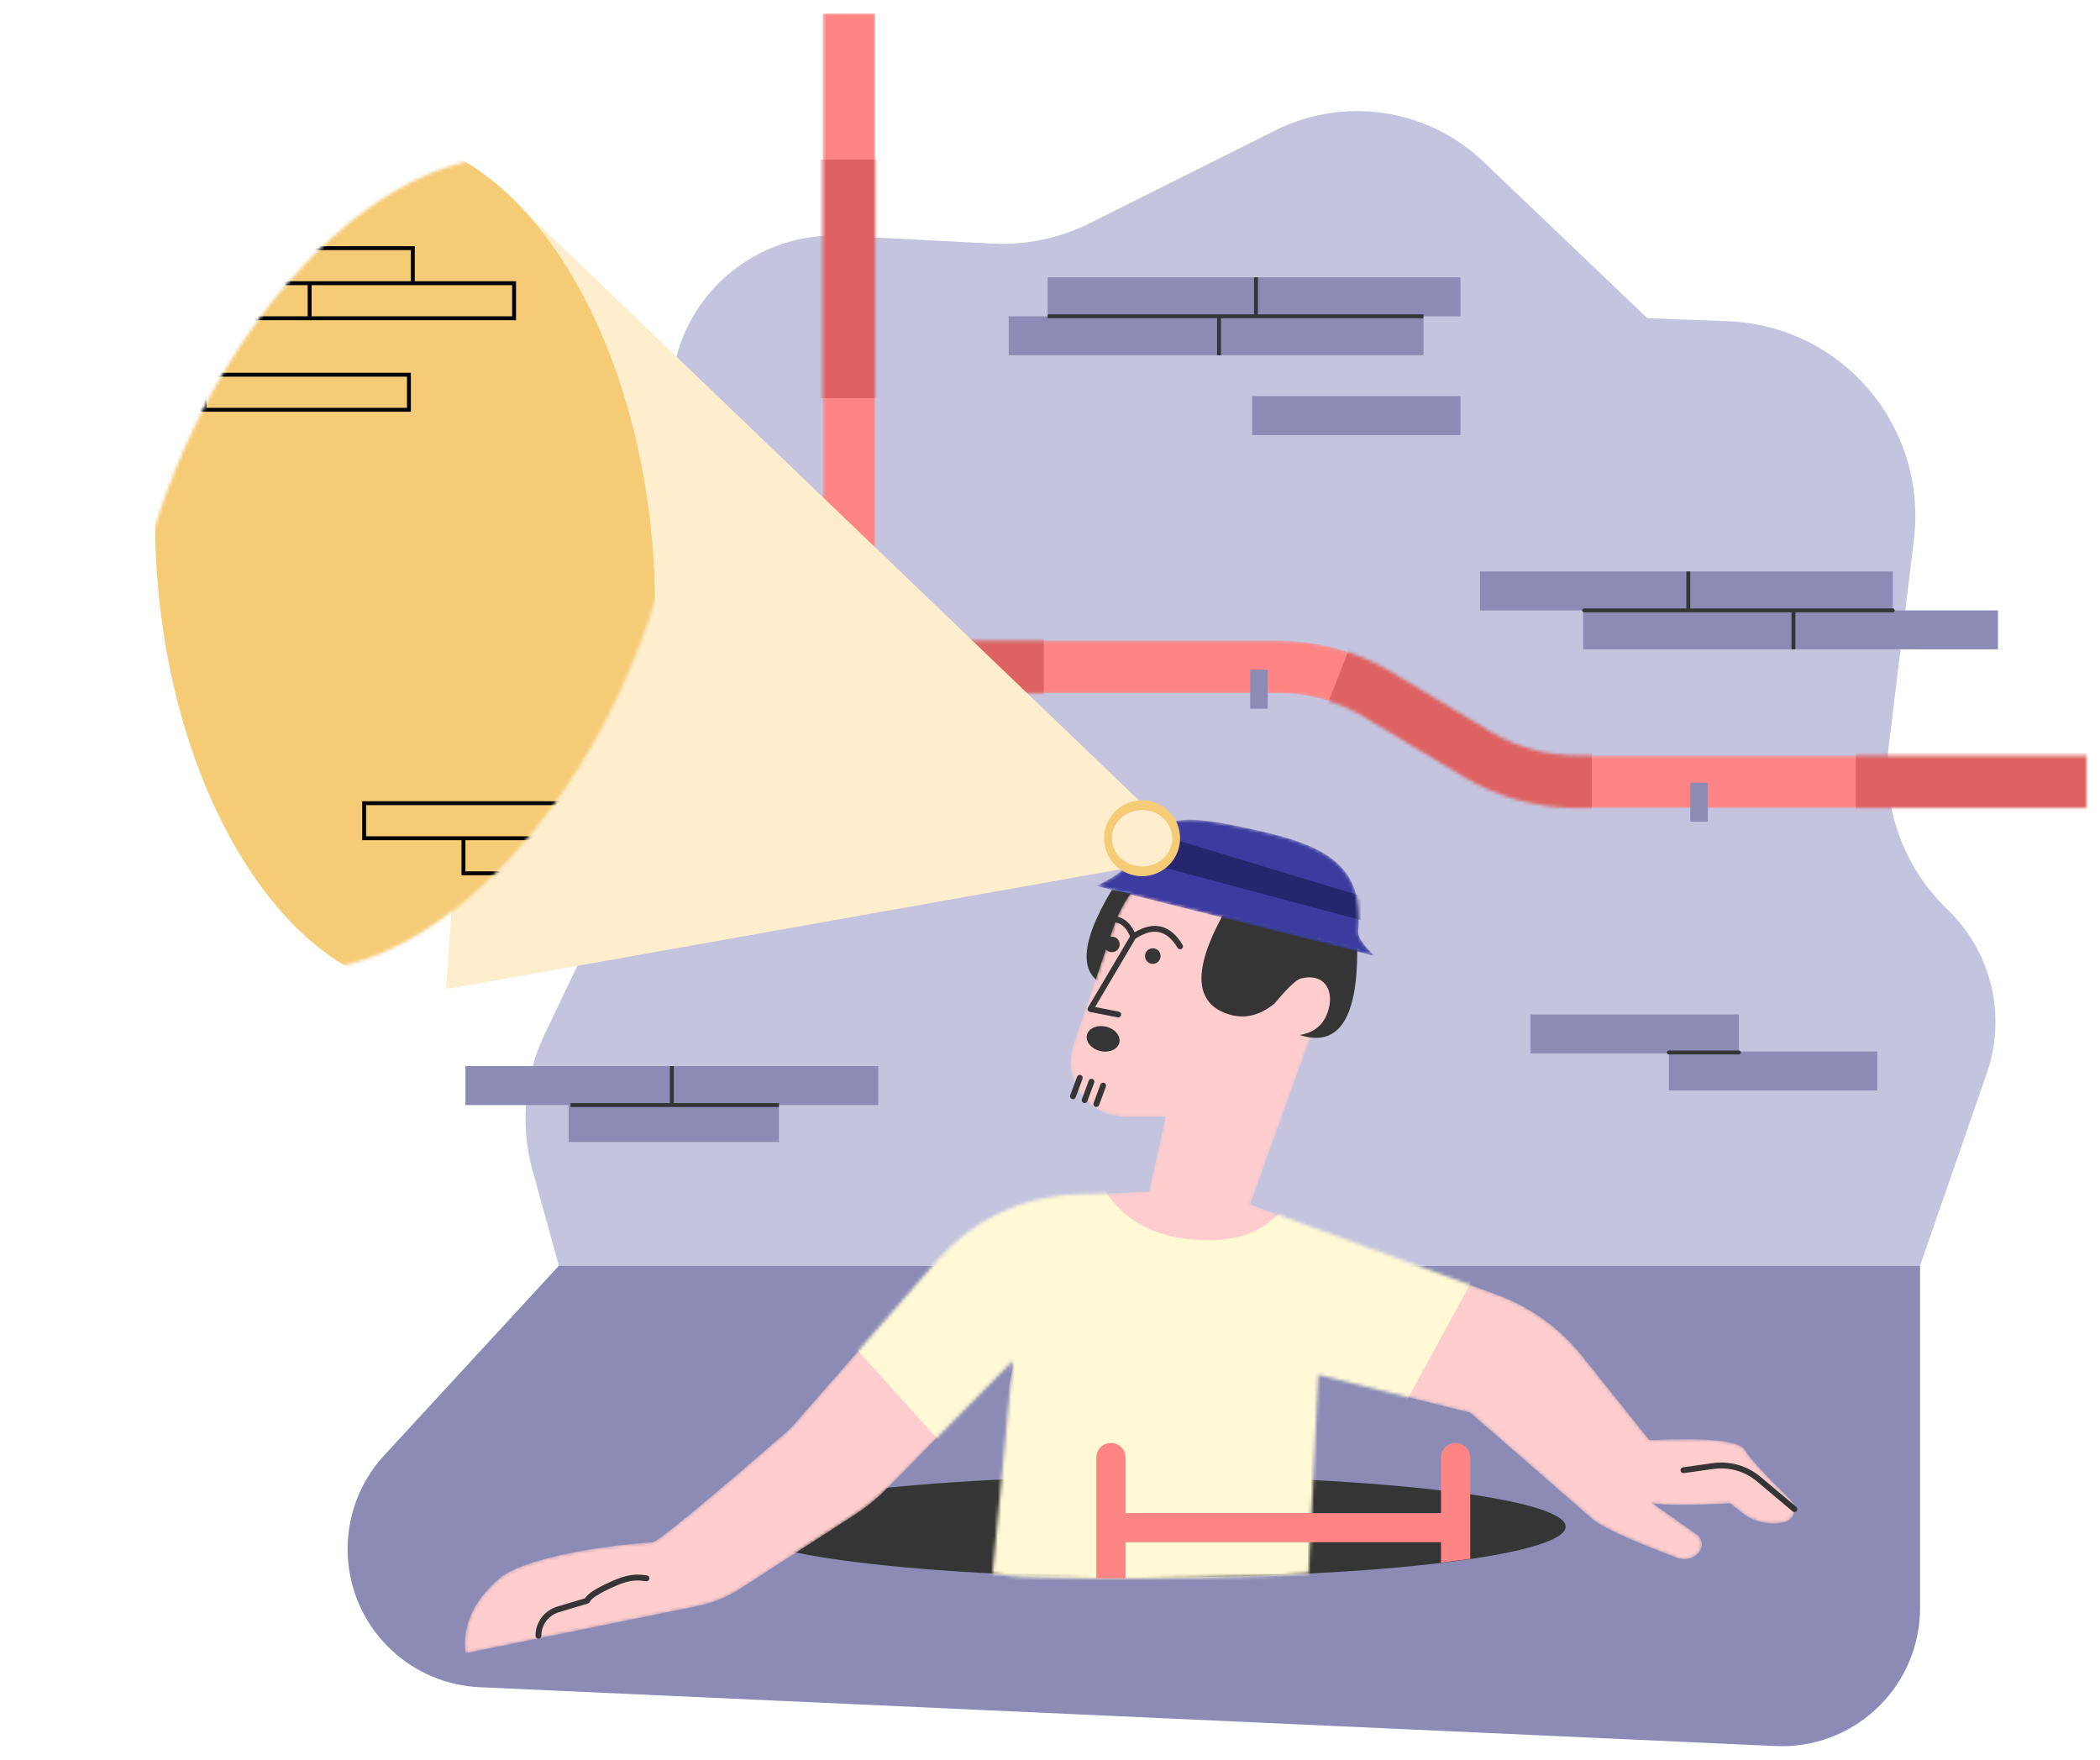 <svg width="624" height="523" viewBox="0 0 624 523" fill="none" xmlns="http://www.w3.org/2000/svg">
<g filter="url(#filter0_d_6_537)">
<path fill-rule="evenodd" clip-rule="evenodd" d="M570.527 372.058L590.381 314.834C596.273 297.85 591.804 278.992 578.917 266.458L578.358 265.914C565.403 253.314 559.079 235.385 561.262 217.446L568.708 156.243C572.568 124.52 549.981 95.675 518.258 91.815C516.641 91.619 515.017 91.49 513.389 91.43L489.519 90.555L440.809 44.059C424.21 28.215 399.453 24.492 378.929 34.754L323.771 62.333C314.839 66.799 304.903 68.877 294.93 68.366L250.159 66.07C226.273 64.845 205.089 81.288 200.35 104.732L192.845 141.86C192.352 144.301 192.017 146.771 191.842 149.255L184.804 249.09C184.466 253.875 183.23 258.554 181.161 262.882L161.806 303.35C155.785 315.94 154.517 330.283 158.236 343.734L166.066 372.058H570.527Z" fill="#C4C4DE"/>
<path fill-rule="evenodd" clip-rule="evenodd" d="M166.066 372.058L114.157 428.405C98.784 445.093 99.849 471.083 116.536 486.456C123.65 493.009 132.847 496.843 142.508 497.281L527.581 514.765C550.247 515.794 569.456 498.254 570.485 475.588C570.513 474.967 570.527 474.346 570.527 473.725V372.058H166.066Z" fill="#8B8BB5"/>
<mask id="mask0_6_537" style="mask-type:alpha" maskUnits="userSpaceOnUse" x="244" y="0" width="376" height="237">
<path d="M260.093 186.318V0H244.47V194.13C244.47 198.444 247.968 201.941 252.282 201.941H379.708C388.805 201.941 397.73 204.421 405.523 209.113L434.688 226.671C444.914 232.827 456.625 236.08 468.561 236.08H620V220.457H468.561C459.464 220.457 450.539 217.978 442.746 213.286L413.581 195.728C403.355 189.571 391.644 186.318 379.708 186.318H260.093Z" fill="white"/>
</mask>
<g mask="url(#mask0_6_537)">
<path d="M260.093 186.318V0H244.47V194.13C244.47 198.444 247.968 201.941 252.282 201.941H379.708C388.805 201.941 397.73 204.421 405.523 209.113L434.688 226.671C444.914 232.827 456.625 236.08 468.561 236.08H620V220.457H468.561C459.464 220.457 450.539 217.978 442.746 213.286L413.581 195.728C403.355 189.571 391.644 186.318 379.708 186.318H260.093Z" fill="#FF8484"/>
<path fill-rule="evenodd" clip-rule="evenodd" d="M551.433 215.828H634.755V244.181H551.433V215.828ZM226.822 181.689H310.145V210.042H226.822V181.689ZM239.841 114.279V43.397H274.848L268.194 114.279H239.841ZM405.908 175.903L473.029 207.728V236.08C471.102 243.444 463.194 246.53 449.305 245.338C435.416 244.147 414.103 238.553 385.366 228.558L405.908 175.903Z" fill="#DE6262"/>
</g>
<path fill-rule="evenodd" clip-rule="evenodd" d="M341.391 236.659L149.286 52.366L132.506 289.893L337.63 253.439L341.391 236.659Z" fill="#FFEECD"/>
<mask id="mask1_6_537" style="mask-type:alpha" maskUnits="userSpaceOnUse" x="37" y="42" width="167" height="243">
<path d="M72.738 281.179C110.496 296.416 162.423 256.065 188.722 191.052C215.02 126.039 205.73 60.983 167.972 45.746C130.214 30.509 78.286 70.86 51.988 135.873C25.69 200.886 34.98 265.942 72.738 281.179Z" fill="white"/>
</mask>
<g mask="url(#mask1_6_537)">
<path d="M131.37 289.966C171.93 286.401 199.879 226.873 193.795 157.007C187.712 87.141 149.9 33.394 109.34 36.959C68.78 40.524 40.831 100.052 46.914 169.918C52.998 239.784 90.81 293.532 131.37 289.966Z" fill="#F5CB76"/>
<path d="M199.627 245.628V256.043H137.135V245.628H107.625V234.055H168.381H230.294V245.628H199.627ZM198.469 245.628H168.381H138.292V254.886H198.469V245.628ZM137.135 244.471H168.381V235.213H108.782V244.471H137.135ZM169.538 244.471H199.627H229.137V235.213H169.538V244.471ZM123.248 80.719H92.581V89.977H152.179V80.719H123.248ZM123.248 79.561H153.336V91.134H92.581H30.089V79.561H61.335V69.146H123.248V79.561ZM91.423 89.977V80.719H61.335H31.246V89.977H91.423ZM122.091 79.561V70.303H62.492V79.561H91.423H122.091ZM60.177 106.757H122.091V118.33H60.177H-0.579V106.757H60.177ZM60.177 117.172V107.914H0.579V117.172H60.177ZM61.335 117.172H120.933V107.914H61.335V117.172Z" fill="black"/>
</g>
<path fill-rule="evenodd" clip-rule="evenodd" d="M330.377 260.383C320.374 277.074 320.374 286.748 330.377 289.403C340.38 292.059 348.873 283.903 355.856 264.935L330.377 260.383Z" fill="#353535"/>
<path d="M342.259 464.638C410.167 464.638 465.217 457.903 465.217 449.594C465.217 441.285 410.167 434.55 342.259 434.55C274.35 434.55 219.3 441.285 219.3 449.594C219.3 457.903 274.35 464.638 342.259 464.638Z" fill="#353535"/>
<mask id="mask2_6_537" style="mask-type:alpha" maskUnits="userSpaceOnUse" x="138" y="245" width="396" height="243">
<path d="M490.904 442.526L504.189 451.914C504.282 451.979 504.372 452.049 504.458 452.123C505.986 453.433 506.163 455.733 504.853 457.261C503.283 459.092 500.736 459.747 498.477 458.901C483.445 453.266 474.77 449.199 472.45 446.701L436.864 415.744L391.731 404.461L388.838 463.481C385.17 463.803 382.374 463.995 380.448 464.06C363.089 464.638 349.01 464.851 339.783 464.994C330.528 465.137 319.652 464.994 303.887 464.509C302.419 464.464 299.427 464.14 294.913 463.539L300.977 400.261L263.694 438.113C260.724 441.129 257.432 443.81 253.876 446.107L220.019 467.988C216.139 470.495 211.824 472.254 207.297 473.175L138.292 487.205C137.281 478.98 140.657 471.554 148.418 464.928C155.191 459.144 177.753 455.224 193.84 454.223C195.378 454.127 208.631 443.228 233.6 421.524C234.479 420.759 235.306 419.935 236.073 419.057L278.695 370.257C288.98 358.482 303.669 351.476 319.292 350.893L341.391 350.07L346.331 327.77H334.297C325.349 327.77 318.096 320.516 318.096 311.568C318.096 309.788 318.389 308.02 318.964 306.335L330.959 271.192C336.236 255.731 350.764 245.338 367.101 245.338H375.194C388.93 245.338 400.066 256.474 400.066 270.211C400.066 273.088 399.567 275.943 398.592 278.649L371.479 353.831L444.819 380.674C454.755 384.311 463.504 390.603 470.114 398.865L490.098 423.845C507.457 423.074 516.908 424.038 518.451 426.738C519.732 428.981 524.272 433.95 532.072 441.646C533.62 443.174 533.636 445.667 532.109 447.216C531.578 447.753 530.905 448.127 530.168 448.292C525.69 449.297 520.998 448.204 517.425 445.323L514.111 442.65C502.232 443.298 494.71 443.298 491.545 442.65C491.33 442.607 491.117 442.565 490.904 442.526Z" fill="white"/>
</mask>
<g mask="url(#mask2_6_537)">
<path d="M490.904 442.526L504.189 451.914C504.282 451.979 504.372 452.049 504.458 452.123C505.986 453.433 506.163 455.733 504.853 457.261C503.283 459.092 500.736 459.747 498.477 458.901C483.445 453.266 474.77 449.199 472.45 446.701L436.864 415.744L391.731 404.461L388.838 463.481C385.17 463.803 382.374 463.995 380.448 464.06C363.089 464.638 349.01 464.851 339.783 464.994C330.528 465.137 319.652 464.994 303.887 464.509C302.419 464.464 299.427 464.14 294.913 463.539L300.977 400.261L263.694 438.113C260.724 441.129 257.432 443.81 253.876 446.107L220.019 467.988C216.139 470.495 211.824 472.254 207.297 473.175L138.292 487.205C137.281 478.98 140.657 471.554 148.418 464.928C155.191 459.144 177.753 455.224 193.84 454.223C195.378 454.127 208.631 443.228 233.6 421.524C234.479 420.759 235.306 419.935 236.073 419.057L278.695 370.257C288.98 358.482 303.669 351.476 319.292 350.893L341.391 350.07L346.331 327.77H334.297C325.349 327.77 318.096 320.516 318.096 311.568C318.096 309.788 318.389 308.02 318.964 306.335L330.959 271.192C336.236 255.731 350.764 245.338 367.101 245.338H375.194C388.93 245.338 400.066 256.474 400.066 270.211C400.066 273.088 399.567 275.943 398.592 278.649L371.479 353.831L444.819 380.674C454.755 384.311 463.504 390.603 470.114 398.865L490.098 423.845C507.457 423.074 516.908 424.038 518.451 426.738C519.732 428.981 524.272 433.95 532.072 441.646C533.62 443.174 533.636 445.667 532.109 447.216C531.578 447.753 530.905 448.127 530.168 448.292C525.69 449.297 520.998 448.204 517.425 445.323L514.111 442.65C502.232 443.298 494.71 443.298 491.545 442.65C491.33 442.607 491.117 442.565 490.904 442.526Z" fill="#FFCDCD"/>
<path fill-rule="evenodd" clip-rule="evenodd" d="M328.082 349.202C333.29 358.074 341.969 363.089 354.12 364.246C366.272 365.404 375.144 362.511 380.737 355.567L442.072 367.953L416.323 415.166L403.304 413.43L391.913 464.335L285.295 471.582L301.288 401.047L285.295 431L240.709 381.48C259.971 362.544 277.014 351.11 291.837 347.179C306.661 343.248 318.742 343.922 328.082 349.202Z" fill="#FFF9D6"/>
</g>
<path fill-rule="evenodd" clip-rule="evenodd" d="M391.553 275.071L403.302 277.883C403.405 297.846 398.163 306.52 387.575 303.904C382.281 302.596 379.284 299.375 378.583 294.243C374.134 297.875 369.503 298.869 364.691 297.226C354.93 293.894 354.476 284.12 363.33 267.905L391.731 274.677C391.672 274.809 391.612 274.94 391.553 275.071Z" fill="#353535"/>
<mask id="mask3_6_537" style="mask-type:alpha" maskUnits="userSpaceOnUse" x="325" y="239" width="84" height="42">
<path d="M325.768 259.206L408.511 280.056C405.081 276.823 403.441 274.356 403.592 272.654C405.298 253.355 394.592 247.258 372.615 242.486C350.531 237.692 343.792 237.151 334.377 253.523C333.581 254.908 330.711 256.802 325.768 259.206Z" fill="white"/>
</mask>
<g mask="url(#mask3_6_537)">
<path d="M325.768 259.206L408.511 280.056C405.081 276.823 403.441 274.356 403.592 272.654C405.298 253.355 394.592 247.258 372.615 242.486C350.531 237.692 343.792 237.151 334.377 253.523C333.581 254.908 330.711 256.802 325.768 259.206Z" fill="#3C3CA0"/>
<path fill-rule="evenodd" clip-rule="evenodd" d="M342.548 252.861L405.329 269.641L407.065 262.987L344.862 244.181L342.548 252.861Z" fill="#26266F"/>
</g>
<path d="M339.365 256.332C345.597 256.332 350.649 251.281 350.649 245.049C350.649 238.818 345.597 233.766 339.365 233.766C333.134 233.766 328.082 238.818 328.082 245.049C328.082 251.281 333.134 256.332 339.365 256.332Z" fill="#F5CB76"/>
<path d="M339.365 253.439C344.319 253.439 348.334 249.683 348.334 245.049C348.334 240.415 344.319 236.659 339.365 236.659C334.412 236.659 330.397 240.415 330.397 245.049C330.397 249.683 334.412 253.439 339.365 253.439Z" fill="#FFEECD"/>
<path d="M335.796 274.198C334.57 271.301 332.794 269.93 330.397 269.93V268.194C333.39 268.194 335.665 269.838 337.158 272.993C342.964 269.533 347.84 270.796 351.393 276.716C351.639 277.127 351.506 277.661 351.095 277.907C350.684 278.154 350.151 278.021 349.904 277.61C346.723 272.308 342.705 271.424 337.407 274.884L325.404 295.191L332.441 296.563C332.912 296.655 333.219 297.11 333.127 297.581C333.035 298.051 332.579 298.359 332.109 298.267L323.866 296.66C323.277 296.545 322.979 295.883 323.284 295.367L335.796 274.198ZM342.548 282.371C341.269 282.371 340.233 281.334 340.233 280.056C340.233 278.778 341.269 277.742 342.548 277.742C343.826 277.742 344.862 278.778 344.862 280.056C344.862 281.334 343.826 282.371 342.548 282.371ZM330.397 278.899C329.118 278.899 328.082 277.863 328.082 276.584C328.082 275.306 329.118 274.27 330.397 274.27C331.675 274.27 332.711 275.306 332.711 276.584C332.711 277.863 331.675 278.899 330.397 278.899ZM326.717 308.216C324.083 307.497 322.43 305.317 323.024 303.346C323.618 301.376 326.235 300.361 328.869 301.08C331.502 301.799 333.156 303.979 332.562 305.949C331.967 307.92 329.351 308.934 326.717 308.216ZM320.035 315.92C320.2 315.471 320.699 315.24 321.149 315.406C321.599 315.572 321.829 316.071 321.664 316.52L319.638 322.017C319.473 322.467 318.974 322.697 318.524 322.532C318.074 322.366 317.844 321.867 318.01 321.417L320.035 315.92ZM323.507 317.078C323.672 316.628 324.171 316.397 324.621 316.563C325.071 316.729 325.301 317.228 325.135 317.678L323.11 323.175C322.944 323.624 322.446 323.855 321.996 323.689C321.546 323.523 321.316 323.024 321.481 322.575L323.507 317.078ZM326.978 318.235C327.144 317.785 327.643 317.555 328.093 317.72C328.543 317.886 328.773 318.385 328.607 318.835L326.582 324.332C326.416 324.782 325.917 325.012 325.467 324.846C325.018 324.681 324.787 324.182 324.953 323.732L326.978 318.235Z" fill="#353535"/>
<path fill-rule="evenodd" clip-rule="evenodd" d="M422.977 89.977V101.549H362.221H299.729V89.977H311.302V78.404H372.058H433.971V89.977H422.977ZM372.058 113.7H433.971V125.273H372.058V113.7ZM231.451 324.321V335.315H168.959V324.321H138.292V312.748H199.048H260.961V324.321H231.451ZM562.427 177.349H593.672V188.922H532.917H470.425V177.349H439.757V165.777H500.513H562.427V177.349ZM516.715 308.409H557.798V319.981H495.884V308.987H454.802V297.415H516.715V308.409Z" fill="#8B8BB5"/>
<path fill-rule="evenodd" clip-rule="evenodd" d="M371.479 194.998H376.687V206.57H371.479V194.998ZM502.249 228.558H507.457V240.131H502.249V228.558Z" fill="#8B8BB5"/>
<path fill-rule="evenodd" clip-rule="evenodd" d="M428.185 454.223H334.447V464.928H325.768V429.053C325.768 426.656 327.711 424.713 330.107 424.713C332.504 424.713 334.447 426.656 334.447 429.053V445.544H428.185V429.053C428.185 426.656 430.128 424.713 432.524 424.713C434.921 424.713 436.864 426.656 436.864 429.053V459.141L428.185 460.299V454.223Z" fill="#FF8484"/>
<path d="M165.561 473.344C161.739 474.491 159.123 478.008 159.123 481.997C159.123 482.477 159.511 482.865 159.991 482.865C160.47 482.865 160.859 482.477 160.859 481.997C160.859 478.774 162.973 475.933 166.059 475.007L174.706 472.413C174.965 472.335 175.174 472.141 175.269 471.887C175.613 470.97 178.018 469.398 182.335 467.455C186.339 465.653 188.581 465.354 191.279 465.699L191.648 465.746C191.792 465.765 191.902 465.778 192.009 465.79C192.485 465.843 192.914 465.5 192.967 465.024C193.02 464.547 192.677 464.118 192.2 464.065C192.106 464.054 192.004 464.042 191.869 464.025C191.827 464.019 191.576 463.987 191.499 463.977C188.492 463.593 185.927 463.935 181.622 465.872C177.262 467.834 174.708 469.424 173.848 470.858L165.561 473.344Z" fill="#353535"/>
<path fill-rule="evenodd" clip-rule="evenodd" d="M374.372 302.425C386.106 305.473 392.931 303.197 394.847 295.598C396.3 289.835 393.258 285.081 386.585 286.693C385.168 287.035 382.447 289.645 378.423 294.522L374.372 302.425Z" fill="#FFCDCD"/>
<path d="M500.345 433.673L509.166 432.435C513.803 431.785 518.498 433.136 522.08 436.152L532.647 445.05C533.013 445.359 533.561 445.312 533.87 444.946C534.178 444.579 534.132 444.031 533.765 443.723L523.198 434.824C519.239 431.491 514.05 429.997 508.924 430.716L500.103 431.954C499.629 432.021 499.298 432.46 499.364 432.935C499.431 433.409 499.87 433.74 500.345 433.673Z" fill="#353535"/>
<path d="M361.643 90.555H311.302V89.398H372.637V78.404H373.794V89.398H422.977V90.555H362.8V101.549H361.643V90.555ZM532.338 177.928H470.714C470.394 177.928 470.135 177.669 470.135 177.349C470.135 177.03 470.394 176.771 470.714 176.771H501.092V165.777H502.249V176.771H562.427C562.746 176.771 563.005 177.03 563.005 177.349C563.005 177.669 562.746 177.928 562.427 177.928H533.495V188.922H532.338V177.928ZM495.884 309.277C495.565 309.277 495.306 309.018 495.306 308.698C495.306 308.378 495.565 308.119 495.884 308.119H516.715C517.034 308.119 517.294 308.378 517.294 308.698C517.294 309.018 517.034 309.277 516.715 309.277H495.884ZM199.048 323.742V312.748H200.205V323.742H231.451V324.9H169.538V323.742H199.048Z" fill="#353535"/>
</g>
<defs>
<filter id="filter0_d_6_537" x="33.032" y="0" width="590.968" height="522.808" filterUnits="userSpaceOnUse" color-interpolation-filters="sRGB">
<feFlood flood-opacity="0" result="BackgroundImageFix"/>
<feColorMatrix in="SourceAlpha" type="matrix" values="0 0 0 0 0 0 0 0 0 0 0 0 0 0 0 0 0 0 127 0" result="hardAlpha"/>
<feOffset dy="4"/>
<feGaussianBlur stdDeviation="2"/>
<feComposite in2="hardAlpha" operator="out"/>
<feColorMatrix type="matrix" values="0 0 0 0 0 0 0 0 0 0 0 0 0 0 0 0 0 0 0.25 0"/>
<feBlend mode="normal" in2="BackgroundImageFix" result="effect1_dropShadow_6_537"/>
<feBlend mode="normal" in="SourceGraphic" in2="effect1_dropShadow_6_537" result="shape"/>
</filter>
</defs>
</svg>
